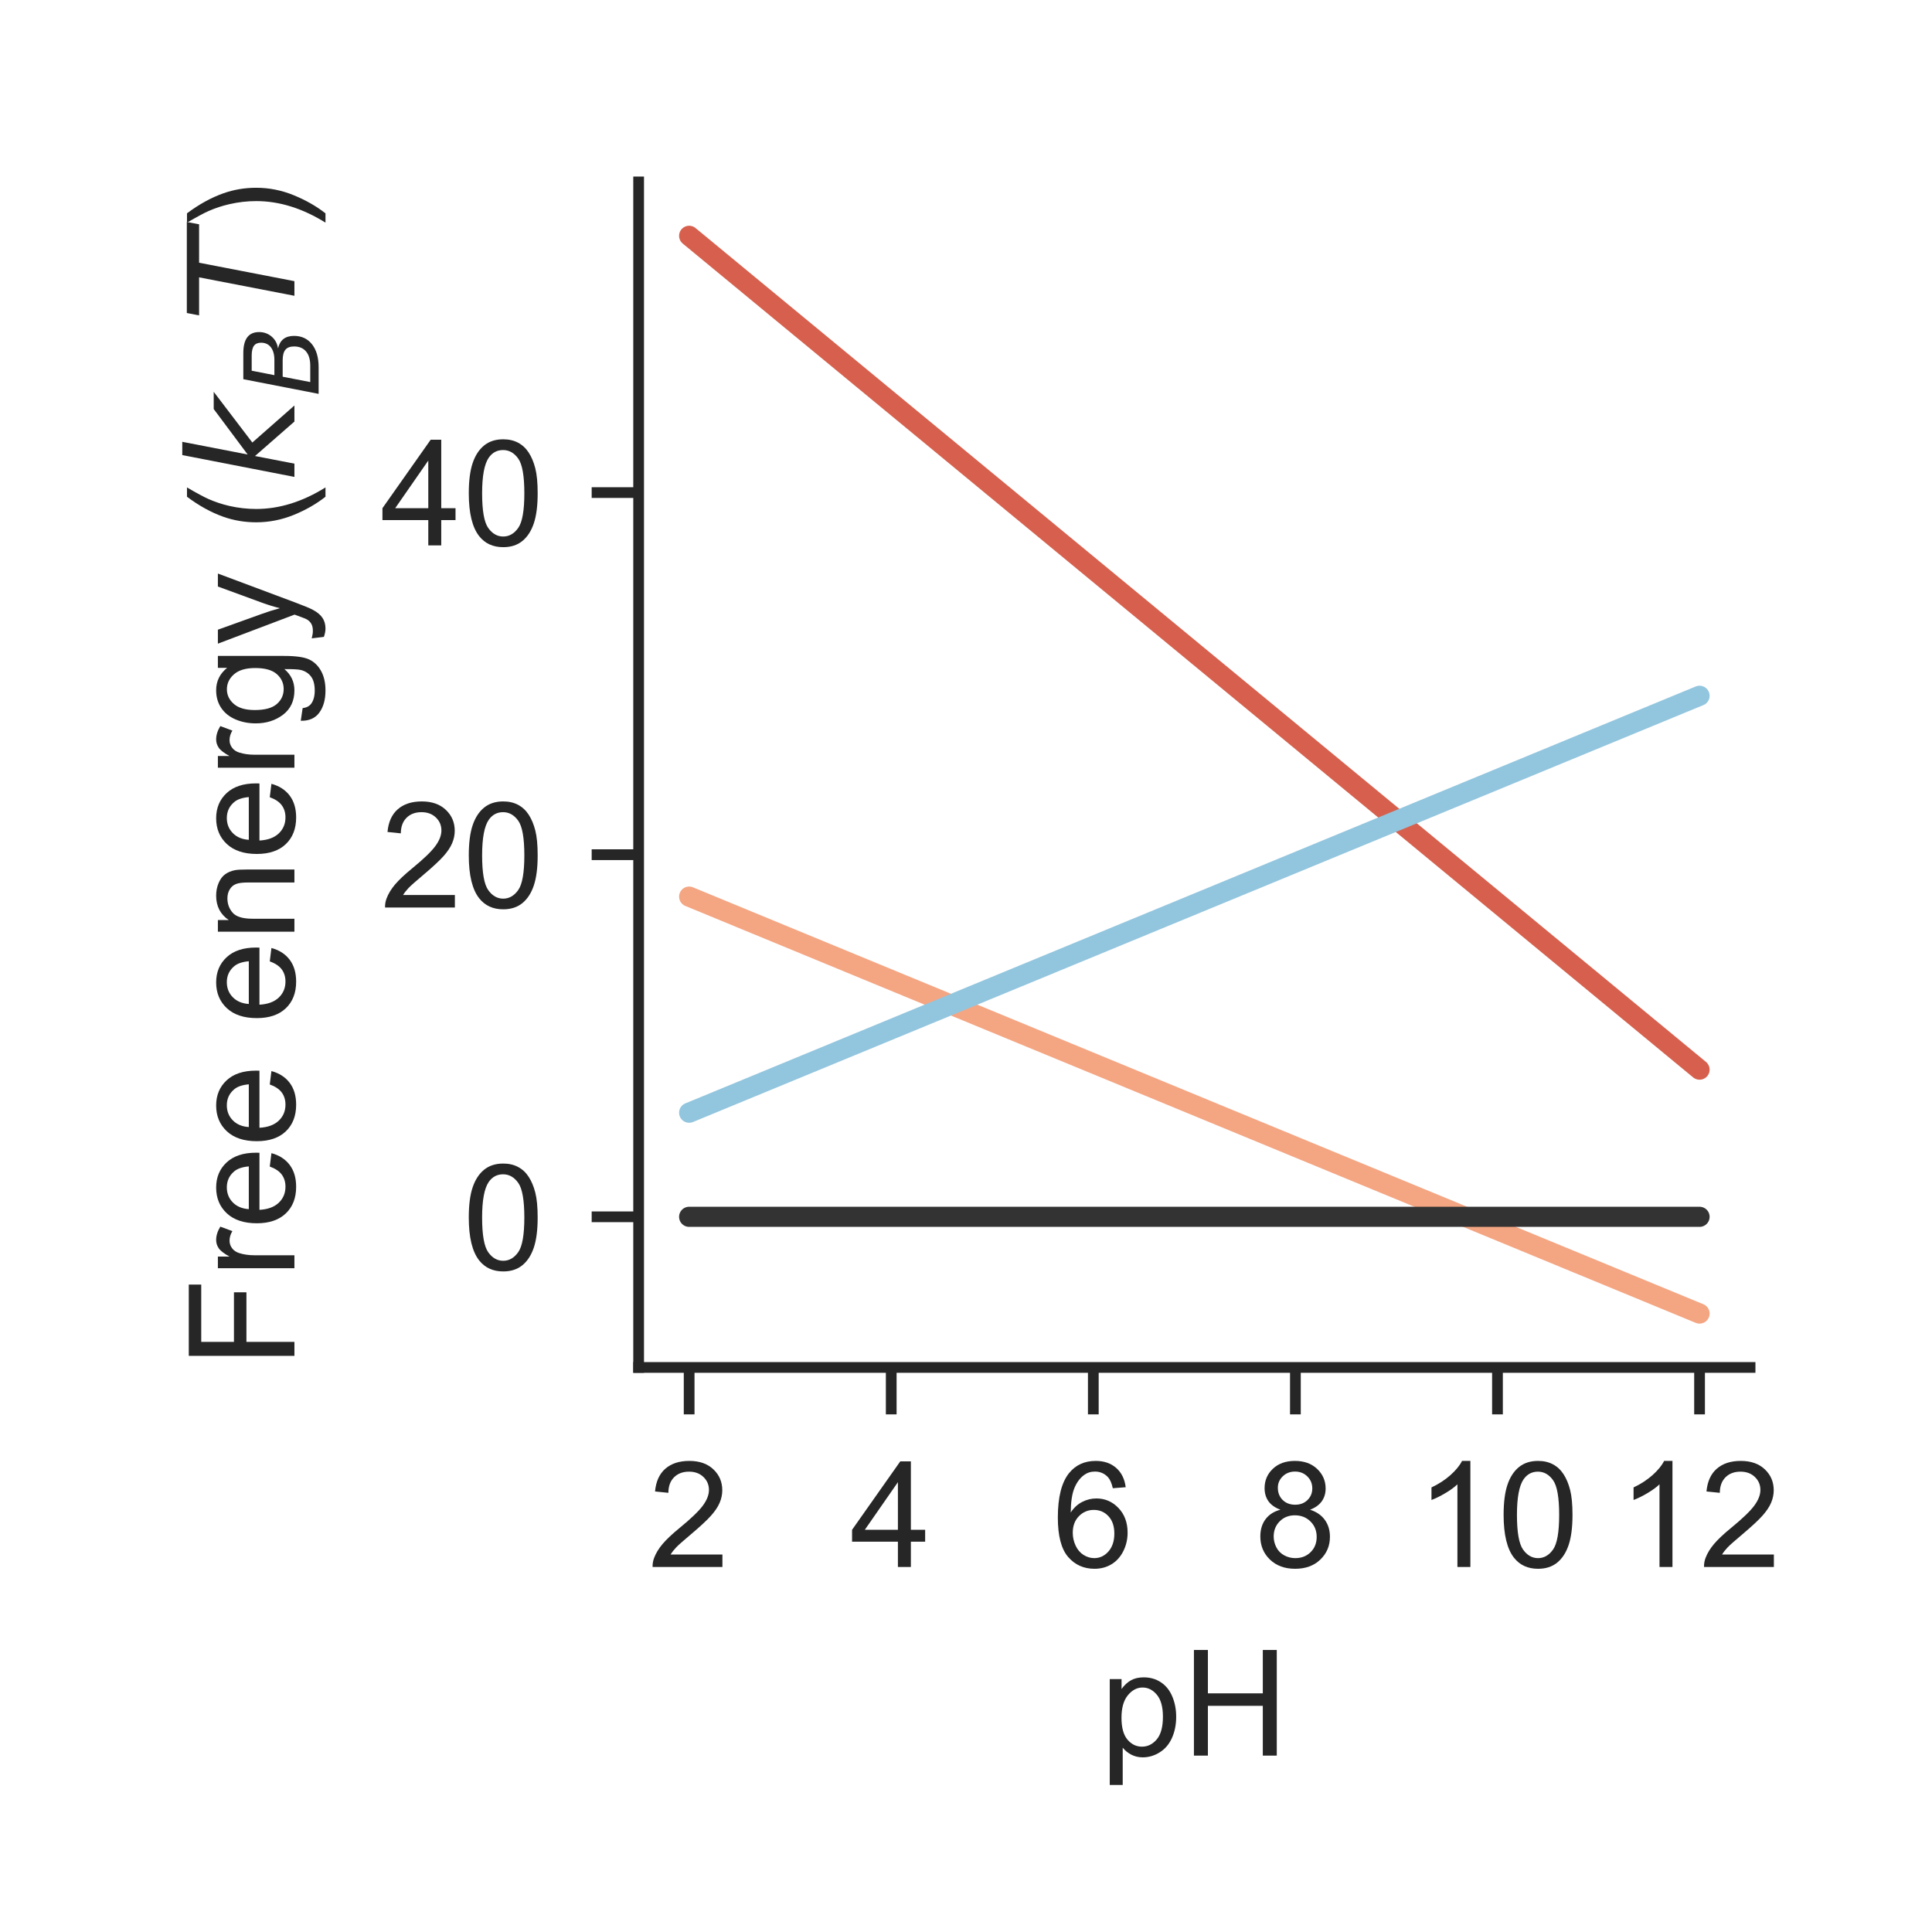 <?xml version="1.0" encoding="utf-8" standalone="no"?>
<!DOCTYPE svg PUBLIC "-//W3C//DTD SVG 1.1//EN"
  "http://www.w3.org/Graphics/SVG/1.1/DTD/svg11.dtd">
<!-- Created with matplotlib (http://matplotlib.org/) -->
<svg height="144pt" version="1.1" viewBox="0 0 144 144" width="144pt" xmlns="http://www.w3.org/2000/svg" xmlns:xlink="http://www.w3.org/1999/xlink">
 <defs>
  <style type="text/css">
*{stroke-linecap:butt;stroke-linejoin:round;}
  </style>
 </defs>
 <g id="figure_1">
  <g id="patch_1">
   <path d="M 0 144 
L 144 144 
L 144 0 
L 0 0 
z
" style="fill:#ffffff;"/>
  </g>
  <g id="axes_1">
   <g id="patch_2">
    <path d="M 47.6 101.92 
L 130.44 101.92 
L 130.44 13.56 
L 47.6 13.56 
z
" style="fill:#ffffff;"/>
   </g>
   <g id="matplotlib.axis_1">
    <g id="xtick_1">
     <g id="line2d_1">
      <defs>
       <path d="M 0 0 
L 0 3.5 
" id="m7ec393dc2b" style="stroke:#262626;stroke-width:0.8;"/>
      </defs>
      <g>
       <use style="fill:#262626;stroke:#262626;stroke-width:0.8;" x="51.365" xlink:href="#m7ec393dc2b" y="101.92"/>
      </g>
     </g>
     <g id="text_1">
      <!-- 2 -->
      <defs>
       <path d="M 50.344 8.453 
L 50.344 0 
L 3.031 0 
Q 2.938 3.172 4.047 6.109 
Q 5.859 10.938 9.828 15.625 
Q 13.812 20.312 21.344 26.469 
Q 33.016 36.031 37.109 41.625 
Q 41.219 47.219 41.219 52.203 
Q 41.219 57.422 37.469 61 
Q 33.734 64.594 27.734 64.594 
Q 21.391 64.594 17.578 60.781 
Q 13.766 56.984 13.719 50.25 
L 4.688 51.172 
Q 5.609 61.281 11.656 66.578 
Q 17.719 71.875 27.938 71.875 
Q 38.234 71.875 44.234 66.156 
Q 50.25 60.453 50.25 52 
Q 50.25 47.703 48.484 43.547 
Q 46.734 39.406 42.656 34.812 
Q 38.578 30.219 29.109 22.219 
Q 21.188 15.578 18.938 13.203 
Q 16.703 10.844 15.234 8.453 
z
" id="ArialMT-32"/>
      </defs>
      <g style="fill:#262626;" transform="translate(48.307 116.794)scale(0.11 -0.11)">
       <use xlink:href="#ArialMT-32"/>
      </g>
     </g>
    </g>
    <g id="xtick_2">
     <g id="line2d_2">
      <g>
       <use style="fill:#262626;stroke:#262626;stroke-width:0.8;" x="66.427" xlink:href="#m7ec393dc2b" y="101.92"/>
      </g>
     </g>
     <g id="text_2">
      <!-- 4 -->
      <defs>
       <path d="M 32.328 0 
L 32.328 17.141 
L 1.266 17.141 
L 1.266 25.203 
L 33.938 71.578 
L 41.109 71.578 
L 41.109 25.203 
L 50.781 25.203 
L 50.781 17.141 
L 41.109 17.141 
L 41.109 0 
z
M 32.328 25.203 
L 32.328 57.469 
L 9.906 25.203 
z
" id="ArialMT-34"/>
      </defs>
      <g style="fill:#262626;" transform="translate(63.369 116.794)scale(0.11 -0.11)">
       <use xlink:href="#ArialMT-34"/>
      </g>
     </g>
    </g>
    <g id="xtick_3">
     <g id="line2d_3">
      <g>
       <use style="fill:#262626;stroke:#262626;stroke-width:0.8;" x="81.489" xlink:href="#m7ec393dc2b" y="101.92"/>
      </g>
     </g>
     <g id="text_3">
      <!-- 6 -->
      <defs>
       <path d="M 49.75 54.047 
L 41.016 53.375 
Q 39.844 58.547 37.703 60.891 
Q 34.125 64.656 28.906 64.656 
Q 24.703 64.656 21.531 62.312 
Q 17.391 59.281 14.984 53.469 
Q 12.594 47.656 12.5 36.922 
Q 15.672 41.75 20.266 44.094 
Q 24.859 46.438 29.891 46.438 
Q 38.672 46.438 44.844 39.969 
Q 51.031 33.5 51.031 23.25 
Q 51.031 16.5 48.125 10.719 
Q 45.219 4.938 40.141 1.859 
Q 35.062 -1.219 28.609 -1.219 
Q 17.625 -1.219 10.688 6.859 
Q 3.766 14.938 3.766 33.5 
Q 3.766 54.25 11.422 63.672 
Q 18.109 71.875 29.438 71.875 
Q 37.891 71.875 43.281 67.141 
Q 48.688 62.406 49.75 54.047 
z
M 13.875 23.188 
Q 13.875 18.656 15.797 14.5 
Q 17.719 10.359 21.188 8.172 
Q 24.656 6 28.469 6 
Q 34.031 6 38.031 10.484 
Q 42.047 14.984 42.047 22.703 
Q 42.047 30.125 38.078 34.391 
Q 34.125 38.672 28.125 38.672 
Q 22.172 38.672 18.016 34.391 
Q 13.875 30.125 13.875 23.188 
z
" id="ArialMT-36"/>
      </defs>
      <g style="fill:#262626;" transform="translate(78.431 116.794)scale(0.11 -0.11)">
       <use xlink:href="#ArialMT-36"/>
      </g>
     </g>
    </g>
    <g id="xtick_4">
     <g id="line2d_4">
      <g>
       <use style="fill:#262626;stroke:#262626;stroke-width:0.8;" x="96.551" xlink:href="#m7ec393dc2b" y="101.92"/>
      </g>
     </g>
     <g id="text_4">
      <!-- 8 -->
      <defs>
       <path d="M 17.672 38.812 
Q 12.203 40.828 9.562 44.531 
Q 6.938 48.25 6.938 53.422 
Q 6.938 61.234 12.547 66.547 
Q 18.172 71.875 27.484 71.875 
Q 36.859 71.875 42.578 66.422 
Q 48.297 60.984 48.297 53.172 
Q 48.297 48.188 45.672 44.5 
Q 43.062 40.828 37.75 38.812 
Q 44.344 36.672 47.781 31.875 
Q 51.219 27.094 51.219 20.453 
Q 51.219 11.281 44.719 5.031 
Q 38.234 -1.219 27.641 -1.219 
Q 17.047 -1.219 10.547 5.047 
Q 4.047 11.328 4.047 20.703 
Q 4.047 27.688 7.594 32.391 
Q 11.141 37.109 17.672 38.812 
z
M 15.922 53.719 
Q 15.922 48.641 19.188 45.406 
Q 22.469 42.188 27.688 42.188 
Q 32.766 42.188 36.016 45.375 
Q 39.266 48.578 39.266 53.219 
Q 39.266 58.062 35.906 61.359 
Q 32.562 64.656 27.594 64.656 
Q 22.562 64.656 19.234 61.422 
Q 15.922 58.203 15.922 53.719 
z
M 13.094 20.656 
Q 13.094 16.891 14.875 13.375 
Q 16.656 9.859 20.172 7.922 
Q 23.688 6 27.734 6 
Q 34.031 6 38.125 10.047 
Q 42.234 14.109 42.234 20.359 
Q 42.234 26.703 38.016 30.859 
Q 33.797 35.016 27.438 35.016 
Q 21.234 35.016 17.156 30.906 
Q 13.094 26.812 13.094 20.656 
z
" id="ArialMT-38"/>
      </defs>
      <g style="fill:#262626;" transform="translate(93.492 116.794)scale(0.11 -0.11)">
       <use xlink:href="#ArialMT-38"/>
      </g>
     </g>
    </g>
    <g id="xtick_5">
     <g id="line2d_5">
      <g>
       <use style="fill:#262626;stroke:#262626;stroke-width:0.8;" x="111.613" xlink:href="#m7ec393dc2b" y="101.92"/>
      </g>
     </g>
     <g id="text_5">
      <!-- 10 -->
      <defs>
       <path d="M 37.25 0 
L 28.469 0 
L 28.469 56 
Q 25.297 52.984 20.141 49.953 
Q 14.984 46.922 10.891 45.406 
L 10.891 53.906 
Q 18.266 57.375 23.781 62.297 
Q 29.297 67.234 31.594 71.875 
L 37.25 71.875 
z
" id="ArialMT-31"/>
       <path d="M 4.156 35.297 
Q 4.156 48 6.766 55.734 
Q 9.375 63.484 14.516 67.672 
Q 19.672 71.875 27.484 71.875 
Q 33.25 71.875 37.594 69.547 
Q 41.938 67.234 44.766 62.859 
Q 47.609 58.5 49.219 52.219 
Q 50.828 45.953 50.828 35.297 
Q 50.828 22.703 48.234 14.969 
Q 45.656 7.234 40.5 3 
Q 35.359 -1.219 27.484 -1.219 
Q 17.141 -1.219 11.234 6.203 
Q 4.156 15.141 4.156 35.297 
z
M 13.188 35.297 
Q 13.188 17.672 17.312 11.828 
Q 21.438 6 27.484 6 
Q 33.547 6 37.672 11.859 
Q 41.797 17.719 41.797 35.297 
Q 41.797 52.984 37.672 58.781 
Q 33.547 64.594 27.391 64.594 
Q 21.344 64.594 17.719 59.469 
Q 13.188 52.938 13.188 35.297 
z
" id="ArialMT-30"/>
      </defs>
      <g style="fill:#262626;" transform="translate(105.496 116.794)scale(0.11 -0.11)">
       <use xlink:href="#ArialMT-31"/>
       <use x="55.615" xlink:href="#ArialMT-30"/>
      </g>
     </g>
    </g>
    <g id="xtick_6">
     <g id="line2d_6">
      <g>
       <use style="fill:#262626;stroke:#262626;stroke-width:0.8;" x="126.675" xlink:href="#m7ec393dc2b" y="101.92"/>
      </g>
     </g>
     <g id="text_6">
      <!-- 12 -->
      <g style="fill:#262626;" transform="translate(120.558 116.794)scale(0.11 -0.11)">
       <use xlink:href="#ArialMT-31"/>
       <use x="55.615" xlink:href="#ArialMT-32"/>
      </g>
     </g>
    </g>
    <g id="text_7">
     <!-- pH -->
     <defs>
      <path d="M 6.594 -19.875 
L 6.594 51.859 
L 14.594 51.859 
L 14.594 45.125 
Q 17.438 49.078 21 51.047 
Q 24.562 53.031 29.641 53.031 
Q 36.281 53.031 41.359 49.609 
Q 46.438 46.188 49.016 39.953 
Q 51.609 33.734 51.609 26.312 
Q 51.609 18.359 48.75 11.984 
Q 45.906 5.609 40.453 2.219 
Q 35.016 -1.172 29 -1.172 
Q 24.609 -1.172 21.109 0.688 
Q 17.625 2.547 15.375 5.375 
L 15.375 -19.875 
z
M 14.547 25.641 
Q 14.547 15.625 18.594 10.844 
Q 22.656 6.062 28.422 6.062 
Q 34.281 6.062 38.453 11.016 
Q 42.625 15.969 42.625 26.375 
Q 42.625 36.281 38.547 41.203 
Q 34.469 46.141 28.812 46.141 
Q 23.188 46.141 18.859 40.891 
Q 14.547 35.641 14.547 25.641 
z
" id="ArialMT-70"/>
      <path d="M 8.016 0 
L 8.016 71.578 
L 17.484 71.578 
L 17.484 42.188 
L 54.688 42.188 
L 54.688 71.578 
L 64.156 71.578 
L 64.156 0 
L 54.688 0 
L 54.688 33.734 
L 17.484 33.734 
L 17.484 0 
z
" id="ArialMT-48"/>
     </defs>
     <g style="fill:#262626;" transform="translate(81.989 130.853)scale(0.11 -0.11)">
      <use xlink:href="#ArialMT-70"/>
      <use x="55.615" xlink:href="#ArialMT-48"/>
     </g>
    </g>
   </g>
   <g id="matplotlib.axis_2">
    <g id="ytick_1">
     <g id="line2d_7">
      <defs>
       <path d="M 0 0 
L -3.5 0 
" id="ma26480e3b7" style="stroke:#262626;stroke-width:0.8;"/>
      </defs>
      <g>
       <use style="fill:#262626;stroke:#262626;stroke-width:0.8;" x="47.6" xlink:href="#ma26480e3b7" y="90.694"/>
      </g>
     </g>
     <g id="text_8">
      <!-- 0 -->
      <g style="fill:#262626;" transform="translate(34.483 94.631)scale(0.11 -0.11)">
       <use xlink:href="#ArialMT-30"/>
      </g>
     </g>
    </g>
    <g id="ytick_2">
     <g id="line2d_8">
      <g>
       <use style="fill:#262626;stroke:#262626;stroke-width:0.8;" x="47.6" xlink:href="#ma26480e3b7" y="63.704"/>
      </g>
     </g>
     <g id="text_9">
      <!-- 20 -->
      <g style="fill:#262626;" transform="translate(28.366 67.64)scale(0.11 -0.11)">
       <use xlink:href="#ArialMT-32"/>
       <use x="55.615" xlink:href="#ArialMT-30"/>
      </g>
     </g>
    </g>
    <g id="ytick_3">
     <g id="line2d_9">
      <g>
       <use style="fill:#262626;stroke:#262626;stroke-width:0.8;" x="47.6" xlink:href="#ma26480e3b7" y="36.713"/>
      </g>
     </g>
     <g id="text_10">
      <!-- 40 -->
      <g style="fill:#262626;" transform="translate(28.366 40.649)scale(0.11 -0.11)">
       <use xlink:href="#ArialMT-34"/>
       <use x="55.615" xlink:href="#ArialMT-30"/>
      </g>
     </g>
    </g>
    <g id="text_11">
     <!-- Free energy ($k_B T$) -->
     <defs>
      <path d="M 8.203 0 
L 8.203 71.578 
L 56.5 71.578 
L 56.5 63.141 
L 17.672 63.141 
L 17.672 40.969 
L 51.266 40.969 
L 51.266 32.516 
L 17.672 32.516 
L 17.672 0 
z
" id="ArialMT-46"/>
      <path d="M 6.5 0 
L 6.5 51.859 
L 14.406 51.859 
L 14.406 44 
Q 17.438 49.516 20 51.266 
Q 22.562 53.031 25.641 53.031 
Q 30.078 53.031 34.672 50.203 
L 31.641 42.047 
Q 28.422 43.953 25.203 43.953 
Q 22.312 43.953 20.016 42.219 
Q 17.719 40.484 16.75 37.406 
Q 15.281 32.719 15.281 27.156 
L 15.281 0 
z
" id="ArialMT-72"/>
      <path d="M 42.094 16.703 
L 51.172 15.578 
Q 49.031 7.625 43.219 3.219 
Q 37.406 -1.172 28.375 -1.172 
Q 17 -1.172 10.328 5.828 
Q 3.656 12.844 3.656 25.484 
Q 3.656 38.578 10.391 45.797 
Q 17.141 53.031 27.875 53.031 
Q 38.281 53.031 44.875 45.953 
Q 51.469 38.875 51.469 26.031 
Q 51.469 25.25 51.422 23.688 
L 12.75 23.688 
Q 13.234 15.141 17.578 10.594 
Q 21.922 6.062 28.422 6.062 
Q 33.25 6.062 36.672 8.594 
Q 40.094 11.141 42.094 16.703 
z
M 13.234 30.906 
L 42.188 30.906 
Q 41.609 37.453 38.875 40.719 
Q 34.672 45.797 27.984 45.797 
Q 21.922 45.797 17.797 41.75 
Q 13.672 37.703 13.234 30.906 
z
" id="ArialMT-65"/>
      <path id="ArialMT-20"/>
      <path d="M 6.594 0 
L 6.594 51.859 
L 14.5 51.859 
L 14.5 44.484 
Q 20.219 53.031 31 53.031 
Q 35.688 53.031 39.625 51.344 
Q 43.562 49.656 45.516 46.922 
Q 47.469 44.188 48.25 40.438 
Q 48.734 37.984 48.734 31.891 
L 48.734 0 
L 39.938 0 
L 39.938 31.547 
Q 39.938 36.922 38.906 39.578 
Q 37.891 42.234 35.281 43.812 
Q 32.672 45.406 29.156 45.406 
Q 23.531 45.406 19.453 41.844 
Q 15.375 38.281 15.375 28.328 
L 15.375 0 
z
" id="ArialMT-6e"/>
      <path d="M 4.984 -4.297 
L 13.531 -5.562 
Q 14.062 -9.516 16.5 -11.328 
Q 19.781 -13.766 25.438 -13.766 
Q 31.547 -13.766 34.859 -11.328 
Q 38.188 -8.891 39.359 -4.5 
Q 40.047 -1.812 39.984 6.781 
Q 34.234 0 25.641 0 
Q 14.938 0 9.078 7.719 
Q 3.219 15.438 3.219 26.219 
Q 3.219 33.641 5.906 39.906 
Q 8.594 46.188 13.688 49.609 
Q 18.797 53.031 25.688 53.031 
Q 34.859 53.031 40.828 45.609 
L 40.828 51.859 
L 48.922 51.859 
L 48.922 7.031 
Q 48.922 -5.078 46.453 -10.125 
Q 44 -15.188 38.641 -18.109 
Q 33.297 -21.047 25.484 -21.047 
Q 16.219 -21.047 10.5 -16.875 
Q 4.781 -12.703 4.984 -4.297 
z
M 12.25 26.859 
Q 12.25 16.656 16.297 11.969 
Q 20.359 7.281 26.469 7.281 
Q 32.516 7.281 36.609 11.938 
Q 40.719 16.609 40.719 26.562 
Q 40.719 36.078 36.5 40.906 
Q 32.281 45.75 26.312 45.75 
Q 20.453 45.75 16.344 40.984 
Q 12.25 36.234 12.25 26.859 
z
" id="ArialMT-67"/>
      <path d="M 6.203 -19.969 
L 5.219 -11.719 
Q 8.109 -12.5 10.25 -12.5 
Q 13.188 -12.5 14.938 -11.516 
Q 16.703 -10.547 17.828 -8.797 
Q 18.656 -7.469 20.516 -2.25 
Q 20.75 -1.516 21.297 -0.094 
L 1.609 51.859 
L 11.078 51.859 
L 21.875 21.828 
Q 23.969 16.109 25.641 9.812 
Q 27.156 15.875 29.25 21.625 
L 40.328 51.859 
L 49.125 51.859 
L 29.391 -0.875 
Q 26.219 -9.422 24.469 -12.641 
Q 22.125 -17 19.094 -19.016 
Q 16.062 -21.047 11.859 -21.047 
Q 9.328 -21.047 6.203 -19.969 
z
" id="ArialMT-79"/>
      <path d="M 23.391 -21.047 
Q 16.109 -11.859 11.078 0.438 
Q 6.062 12.75 6.062 25.922 
Q 6.062 37.547 9.812 48.188 
Q 14.203 60.547 23.391 72.797 
L 29.688 72.797 
Q 23.781 62.641 21.875 58.297 
Q 18.891 51.562 17.188 44.234 
Q 15.094 35.109 15.094 25.875 
Q 15.094 2.391 29.688 -21.047 
z
" id="ArialMT-28"/>
      <path d="M 18.312 75.984 
L 27.297 75.984 
L 18.703 31.688 
L 49.516 54.688 
L 61.188 54.688 
L 26.812 28.516 
L 51.906 0 
L 41.016 0 
L 17.672 26.703 
L 12.5 0 
L 3.516 0 
z
" id="DejaVuSans-Oblique-6b"/>
      <path d="M 16.891 72.906 
L 42.094 72.906 
Q 52.344 72.906 57.422 69.094 
Q 62.5 65.281 62.5 57.625 
Q 62.5 50.594 58.125 45.484 
Q 53.766 40.375 46.688 39.312 
Q 52.734 37.938 55.766 34.078 
Q 58.797 30.219 58.797 23.781 
Q 58.797 12.797 50.656 6.391 
Q 42.531 0 28.422 0 
L 2.688 0 
z
M 19.281 34.812 
L 14.109 8.109 
L 29.984 8.109 
Q 38.922 8.109 43.75 12.203 
Q 48.578 16.312 48.578 23.781 
Q 48.578 29.547 45.375 32.172 
Q 42.188 34.812 35.109 34.812 
z
M 25.094 64.797 
L 20.797 42.828 
L 35.5 42.828 
Q 43.359 42.828 47.781 46.234 
Q 52.203 49.656 52.203 55.719 
Q 52.203 60.453 49.219 62.625 
Q 46.234 64.797 39.703 64.797 
z
" id="DejaVuSans-Oblique-42"/>
      <path d="M 5.906 72.906 
L 67.578 72.906 
L 66.016 64.594 
L 39.984 64.594 
L 27.484 0 
L 17.578 0 
L 30.078 64.594 
L 4.297 64.594 
z
" id="DejaVuSans-Oblique-54"/>
      <path d="M 12.359 -21.047 
L 6.062 -21.047 
Q 20.656 2.391 20.656 25.875 
Q 20.656 35.062 18.562 44.094 
Q 16.891 51.422 13.922 58.156 
Q 12.016 62.547 6.062 72.797 
L 12.359 72.797 
Q 21.531 60.547 25.922 48.188 
Q 29.688 37.547 29.688 25.922 
Q 29.688 12.75 24.625 0.438 
Q 19.578 -11.859 12.359 -21.047 
z
" id="ArialMT-29"/>
     </defs>
     <g style="fill:#262626;" transform="translate(21.946 101.96)rotate(-90)scale(0.11 -0.11)">
      <use transform="translate(0 0.016)" xlink:href="#ArialMT-46"/>
      <use transform="translate(61.084 0.016)" xlink:href="#ArialMT-72"/>
      <use transform="translate(94.385 0.016)" xlink:href="#ArialMT-65"/>
      <use transform="translate(150 0.016)" xlink:href="#ArialMT-65"/>
      <use transform="translate(205.615 0.016)" xlink:href="#ArialMT-20"/>
      <use transform="translate(233.398 0.016)" xlink:href="#ArialMT-65"/>
      <use transform="translate(289.014 0.016)" xlink:href="#ArialMT-6e"/>
      <use transform="translate(344.629 0.016)" xlink:href="#ArialMT-65"/>
      <use transform="translate(400.244 0.016)" xlink:href="#ArialMT-72"/>
      <use transform="translate(433.545 0.016)" xlink:href="#ArialMT-67"/>
      <use transform="translate(489.16 0.016)" xlink:href="#ArialMT-79"/>
      <use transform="translate(539.16 0.016)" xlink:href="#ArialMT-20"/>
      <use transform="translate(566.943 0.016)" xlink:href="#ArialMT-28"/>
      <use transform="translate(600.244 0.016)" xlink:href="#DejaVuSans-Oblique-6b"/>
      <use transform="translate(658.154 -16.391)scale(0.7)" xlink:href="#DejaVuSans-Oblique-42"/>
      <use transform="translate(708.911 0.016)" xlink:href="#DejaVuSans-Oblique-54"/>
      <use transform="translate(769.995 0.016)" xlink:href="#ArialMT-29"/>
     </g>
    </g>
   </g>
   <g id="patch_3">
    <path d="M 47.6 101.92 
L 47.6 13.56 
" style="fill:none;stroke:#262626;stroke-linecap:square;stroke-linejoin:miter;stroke-width:0.8;"/>
   </g>
   <g id="patch_4">
    <path d="M 47.6 101.92 
L 130.44 101.92 
" style="fill:none;stroke:#262626;stroke-linecap:square;stroke-linejoin:miter;stroke-width:0.8;"/>
   </g>
   <g id="line2d_10">
    <path clip-path="url(#p26049280e0)" d="M 51.365 17.576 
L 52.119 18.198 
L 52.872 18.819 
L 53.625 19.441 
L 54.378 20.062 
L 55.131 20.684 
L 55.884 21.305 
L 56.637 21.927 
L 57.39 22.548 
L 58.143 23.17 
L 58.896 23.791 
L 59.649 24.413 
L 60.403 25.034 
L 61.156 25.656 
L 61.909 26.277 
L 62.662 26.899 
L 63.415 27.52 
L 64.168 28.142 
L 64.921 28.763 
L 65.674 29.385 
L 66.427 30.006 
L 67.18 30.628 
L 67.933 31.249 
L 68.687 31.871 
L 69.44 32.492 
L 70.193 33.114 
L 70.946 33.735 
L 71.699 34.357 
L 72.452 34.978 
L 73.205 35.6 
L 73.958 36.221 
L 74.711 36.842 
L 75.464 37.464 
L 76.217 38.085 
L 76.971 38.707 
L 77.724 39.328 
L 78.477 39.95 
L 79.23 40.571 
L 79.983 41.193 
L 80.736 41.814 
L 81.489 42.436 
L 82.242 43.057 
L 82.995 43.679 
L 83.748 44.3 
L 84.501 44.922 
L 85.255 45.543 
L 86.008 46.165 
L 86.761 46.786 
L 87.514 47.408 
L 88.267 48.029 
L 89.02 48.651 
L 89.773 49.272 
L 90.526 49.894 
L 91.279 50.515 
L 92.032 51.137 
L 92.785 51.758 
L 93.539 52.38 
L 94.292 53.001 
L 95.045 53.623 
L 95.798 54.244 
L 96.551 54.866 
L 97.304 55.487 
L 98.057 56.109 
L 98.81 56.73 
L 99.563 57.352 
L 100.316 57.973 
L 101.069 58.595 
L 101.823 59.216 
L 102.576 59.838 
L 103.329 60.459 
L 104.082 61.08 
L 104.835 61.702 
L 105.588 62.323 
L 106.341 62.945 
L 107.094 63.566 
L 107.847 64.188 
L 108.6 64.809 
L 109.353 65.431 
L 110.107 66.052 
L 110.86 66.674 
L 111.613 67.295 
L 112.366 67.917 
L 113.119 68.538 
L 113.872 69.16 
L 114.625 69.781 
L 115.378 70.403 
L 116.131 71.024 
L 116.884 71.646 
L 117.637 72.267 
L 118.391 72.889 
L 119.144 73.51 
L 119.897 74.132 
L 120.65 74.753 
L 121.403 75.375 
L 122.156 75.996 
L 122.909 76.618 
L 123.662 77.239 
L 124.415 77.861 
L 125.168 78.482 
L 125.921 79.104 
L 126.675 79.725 
" style="fill:none;stroke:#d6604d;stroke-linecap:round;stroke-width:1.5;"/>
   </g>
   <g id="line2d_11">
    <path clip-path="url(#p26049280e0)" d="M 51.365 66.829 
L 52.119 67.14 
L 52.872 67.451 
L 53.625 67.761 
L 54.378 68.072 
L 55.131 68.383 
L 55.884 68.694 
L 56.637 69.004 
L 57.39 69.315 
L 58.143 69.626 
L 58.896 69.937 
L 59.649 70.247 
L 60.403 70.558 
L 61.156 70.869 
L 61.909 71.18 
L 62.662 71.49 
L 63.415 71.801 
L 64.168 72.112 
L 64.921 72.423 
L 65.674 72.733 
L 66.427 73.044 
L 67.18 73.355 
L 67.933 73.666 
L 68.687 73.976 
L 69.44 74.287 
L 70.193 74.598 
L 70.946 74.909 
L 71.699 75.219 
L 72.452 75.53 
L 73.205 75.841 
L 73.958 76.152 
L 74.711 76.462 
L 75.464 76.773 
L 76.217 77.084 
L 76.971 77.395 
L 77.724 77.705 
L 78.477 78.016 
L 79.23 78.327 
L 79.983 78.638 
L 80.736 78.948 
L 81.489 79.259 
L 82.242 79.57 
L 82.995 79.88 
L 83.748 80.191 
L 84.501 80.502 
L 85.255 80.813 
L 86.008 81.123 
L 86.761 81.434 
L 87.514 81.745 
L 88.267 82.056 
L 89.02 82.366 
L 89.773 82.677 
L 90.526 82.988 
L 91.279 83.299 
L 92.032 83.609 
L 92.785 83.92 
L 93.539 84.231 
L 94.292 84.542 
L 95.045 84.852 
L 95.798 85.163 
L 96.551 85.474 
L 97.304 85.785 
L 98.057 86.095 
L 98.81 86.406 
L 99.563 86.717 
L 100.316 87.028 
L 101.069 87.338 
L 101.823 87.649 
L 102.576 87.96 
L 103.329 88.271 
L 104.082 88.581 
L 104.835 88.892 
L 105.588 89.203 
L 106.341 89.514 
L 107.094 89.824 
L 107.847 90.135 
L 108.6 90.446 
L 109.353 90.757 
L 110.107 91.067 
L 110.86 91.378 
L 111.613 91.689 
L 112.366 92 
L 113.119 92.31 
L 113.872 92.621 
L 114.625 92.932 
L 115.378 93.242 
L 116.131 93.553 
L 116.884 93.864 
L 117.637 94.175 
L 118.391 94.485 
L 119.144 94.796 
L 119.897 95.107 
L 120.65 95.418 
L 121.403 95.728 
L 122.156 96.039 
L 122.909 96.35 
L 123.662 96.661 
L 124.415 96.971 
L 125.168 97.282 
L 125.921 97.593 
L 126.675 97.904 
" style="fill:none;stroke:#f4a582;stroke-linecap:round;stroke-width:1.5;"/>
   </g>
   <g id="line2d_12">
    <path clip-path="url(#p26049280e0)" d="M 51.365 82.934 
L 52.119 82.624 
L 52.872 82.313 
L 53.625 82.002 
L 54.378 81.691 
L 55.131 81.381 
L 55.884 81.07 
L 56.637 80.759 
L 57.39 80.448 
L 58.143 80.138 
L 58.896 79.827 
L 59.649 79.516 
L 60.403 79.205 
L 61.156 78.895 
L 61.909 78.584 
L 62.662 78.273 
L 63.415 77.962 
L 64.168 77.652 
L 64.921 77.341 
L 65.674 77.03 
L 66.427 76.719 
L 67.18 76.409 
L 67.933 76.098 
L 68.687 75.787 
L 69.44 75.476 
L 70.193 75.166 
L 70.946 74.855 
L 71.699 74.544 
L 72.452 74.233 
L 73.205 73.923 
L 73.958 73.612 
L 74.711 73.301 
L 75.464 72.99 
L 76.217 72.68 
L 76.971 72.369 
L 77.724 72.058 
L 78.477 71.747 
L 79.23 71.437 
L 79.983 71.126 
L 80.736 70.815 
L 81.489 70.505 
L 82.242 70.194 
L 82.995 69.883 
L 83.748 69.572 
L 84.501 69.262 
L 85.255 68.951 
L 86.008 68.64 
L 86.761 68.329 
L 87.514 68.019 
L 88.267 67.708 
L 89.02 67.397 
L 89.773 67.086 
L 90.526 66.776 
L 91.279 66.465 
L 92.032 66.154 
L 92.785 65.843 
L 93.539 65.533 
L 94.292 65.222 
L 95.045 64.911 
L 95.798 64.6 
L 96.551 64.29 
L 97.304 63.979 
L 98.057 63.668 
L 98.81 63.357 
L 99.563 63.047 
L 100.316 62.736 
L 101.069 62.425 
L 101.823 62.114 
L 102.576 61.804 
L 103.329 61.493 
L 104.082 61.182 
L 104.835 60.871 
L 105.588 60.561 
L 106.341 60.25 
L 107.094 59.939 
L 107.847 59.628 
L 108.6 59.318 
L 109.353 59.007 
L 110.107 58.696 
L 110.86 58.386 
L 111.613 58.075 
L 112.366 57.764 
L 113.119 57.453 
L 113.872 57.143 
L 114.625 56.832 
L 115.378 56.521 
L 116.131 56.21 
L 116.884 55.9 
L 117.637 55.589 
L 118.391 55.278 
L 119.144 54.967 
L 119.897 54.657 
L 120.65 54.346 
L 121.403 54.035 
L 122.156 53.724 
L 122.909 53.414 
L 123.662 53.103 
L 124.415 52.792 
L 125.168 52.481 
L 125.921 52.171 
L 126.675 51.86 
" style="fill:none;stroke:#92c5de;stroke-linecap:round;stroke-width:1.5;"/>
   </g>
   <g id="line2d_13">
    <path clip-path="url(#p26049280e0)" d="M 51.365 90.694 
L 52.119 90.694 
L 52.872 90.694 
L 53.625 90.694 
L 54.378 90.694 
L 55.131 90.694 
L 55.884 90.694 
L 56.637 90.694 
L 57.39 90.694 
L 58.143 90.694 
L 58.896 90.694 
L 59.649 90.694 
L 60.403 90.694 
L 61.156 90.694 
L 61.909 90.694 
L 62.662 90.694 
L 63.415 90.694 
L 64.168 90.694 
L 64.921 90.694 
L 65.674 90.694 
L 66.427 90.694 
L 67.18 90.694 
L 67.933 90.694 
L 68.687 90.694 
L 69.44 90.694 
L 70.193 90.694 
L 70.946 90.694 
L 71.699 90.694 
L 72.452 90.694 
L 73.205 90.694 
L 73.958 90.694 
L 74.711 90.694 
L 75.464 90.694 
L 76.217 90.694 
L 76.971 90.694 
L 77.724 90.694 
L 78.477 90.694 
L 79.23 90.694 
L 79.983 90.694 
L 80.736 90.694 
L 81.489 90.694 
L 82.242 90.694 
L 82.995 90.694 
L 83.748 90.694 
L 84.501 90.694 
L 85.255 90.694 
L 86.008 90.694 
L 86.761 90.694 
L 87.514 90.694 
L 88.267 90.694 
L 89.02 90.694 
L 89.773 90.694 
L 90.526 90.694 
L 91.279 90.694 
L 92.032 90.694 
L 92.785 90.694 
L 93.539 90.694 
L 94.292 90.694 
L 95.045 90.694 
L 95.798 90.694 
L 96.551 90.694 
L 97.304 90.694 
L 98.057 90.694 
L 98.81 90.694 
L 99.563 90.694 
L 100.316 90.694 
L 101.069 90.694 
L 101.823 90.694 
L 102.576 90.694 
L 103.329 90.694 
L 104.082 90.694 
L 104.835 90.694 
L 105.588 90.694 
L 106.341 90.694 
L 107.094 90.694 
L 107.847 90.694 
L 108.6 90.694 
L 109.353 90.694 
L 110.107 90.694 
L 110.86 90.694 
L 111.613 90.694 
L 112.366 90.694 
L 113.119 90.694 
L 113.872 90.694 
L 114.625 90.694 
L 115.378 90.694 
L 116.131 90.694 
L 116.884 90.694 
L 117.637 90.694 
L 118.391 90.694 
L 119.144 90.694 
L 119.897 90.694 
L 120.65 90.694 
L 121.403 90.694 
L 122.156 90.694 
L 122.909 90.694 
L 123.662 90.694 
L 124.415 90.694 
L 125.168 90.694 
L 125.921 90.694 
L 126.675 90.694 
" style="fill:none;stroke:#333333;stroke-linecap:round;stroke-width:1.5;"/>
   </g>
  </g>
 </g>
 <defs>
  <clipPath id="p26049280e0">
   <rect height="88.36" width="82.84" x="47.6" y="13.56"/>
  </clipPath>
 </defs>
</svg>

